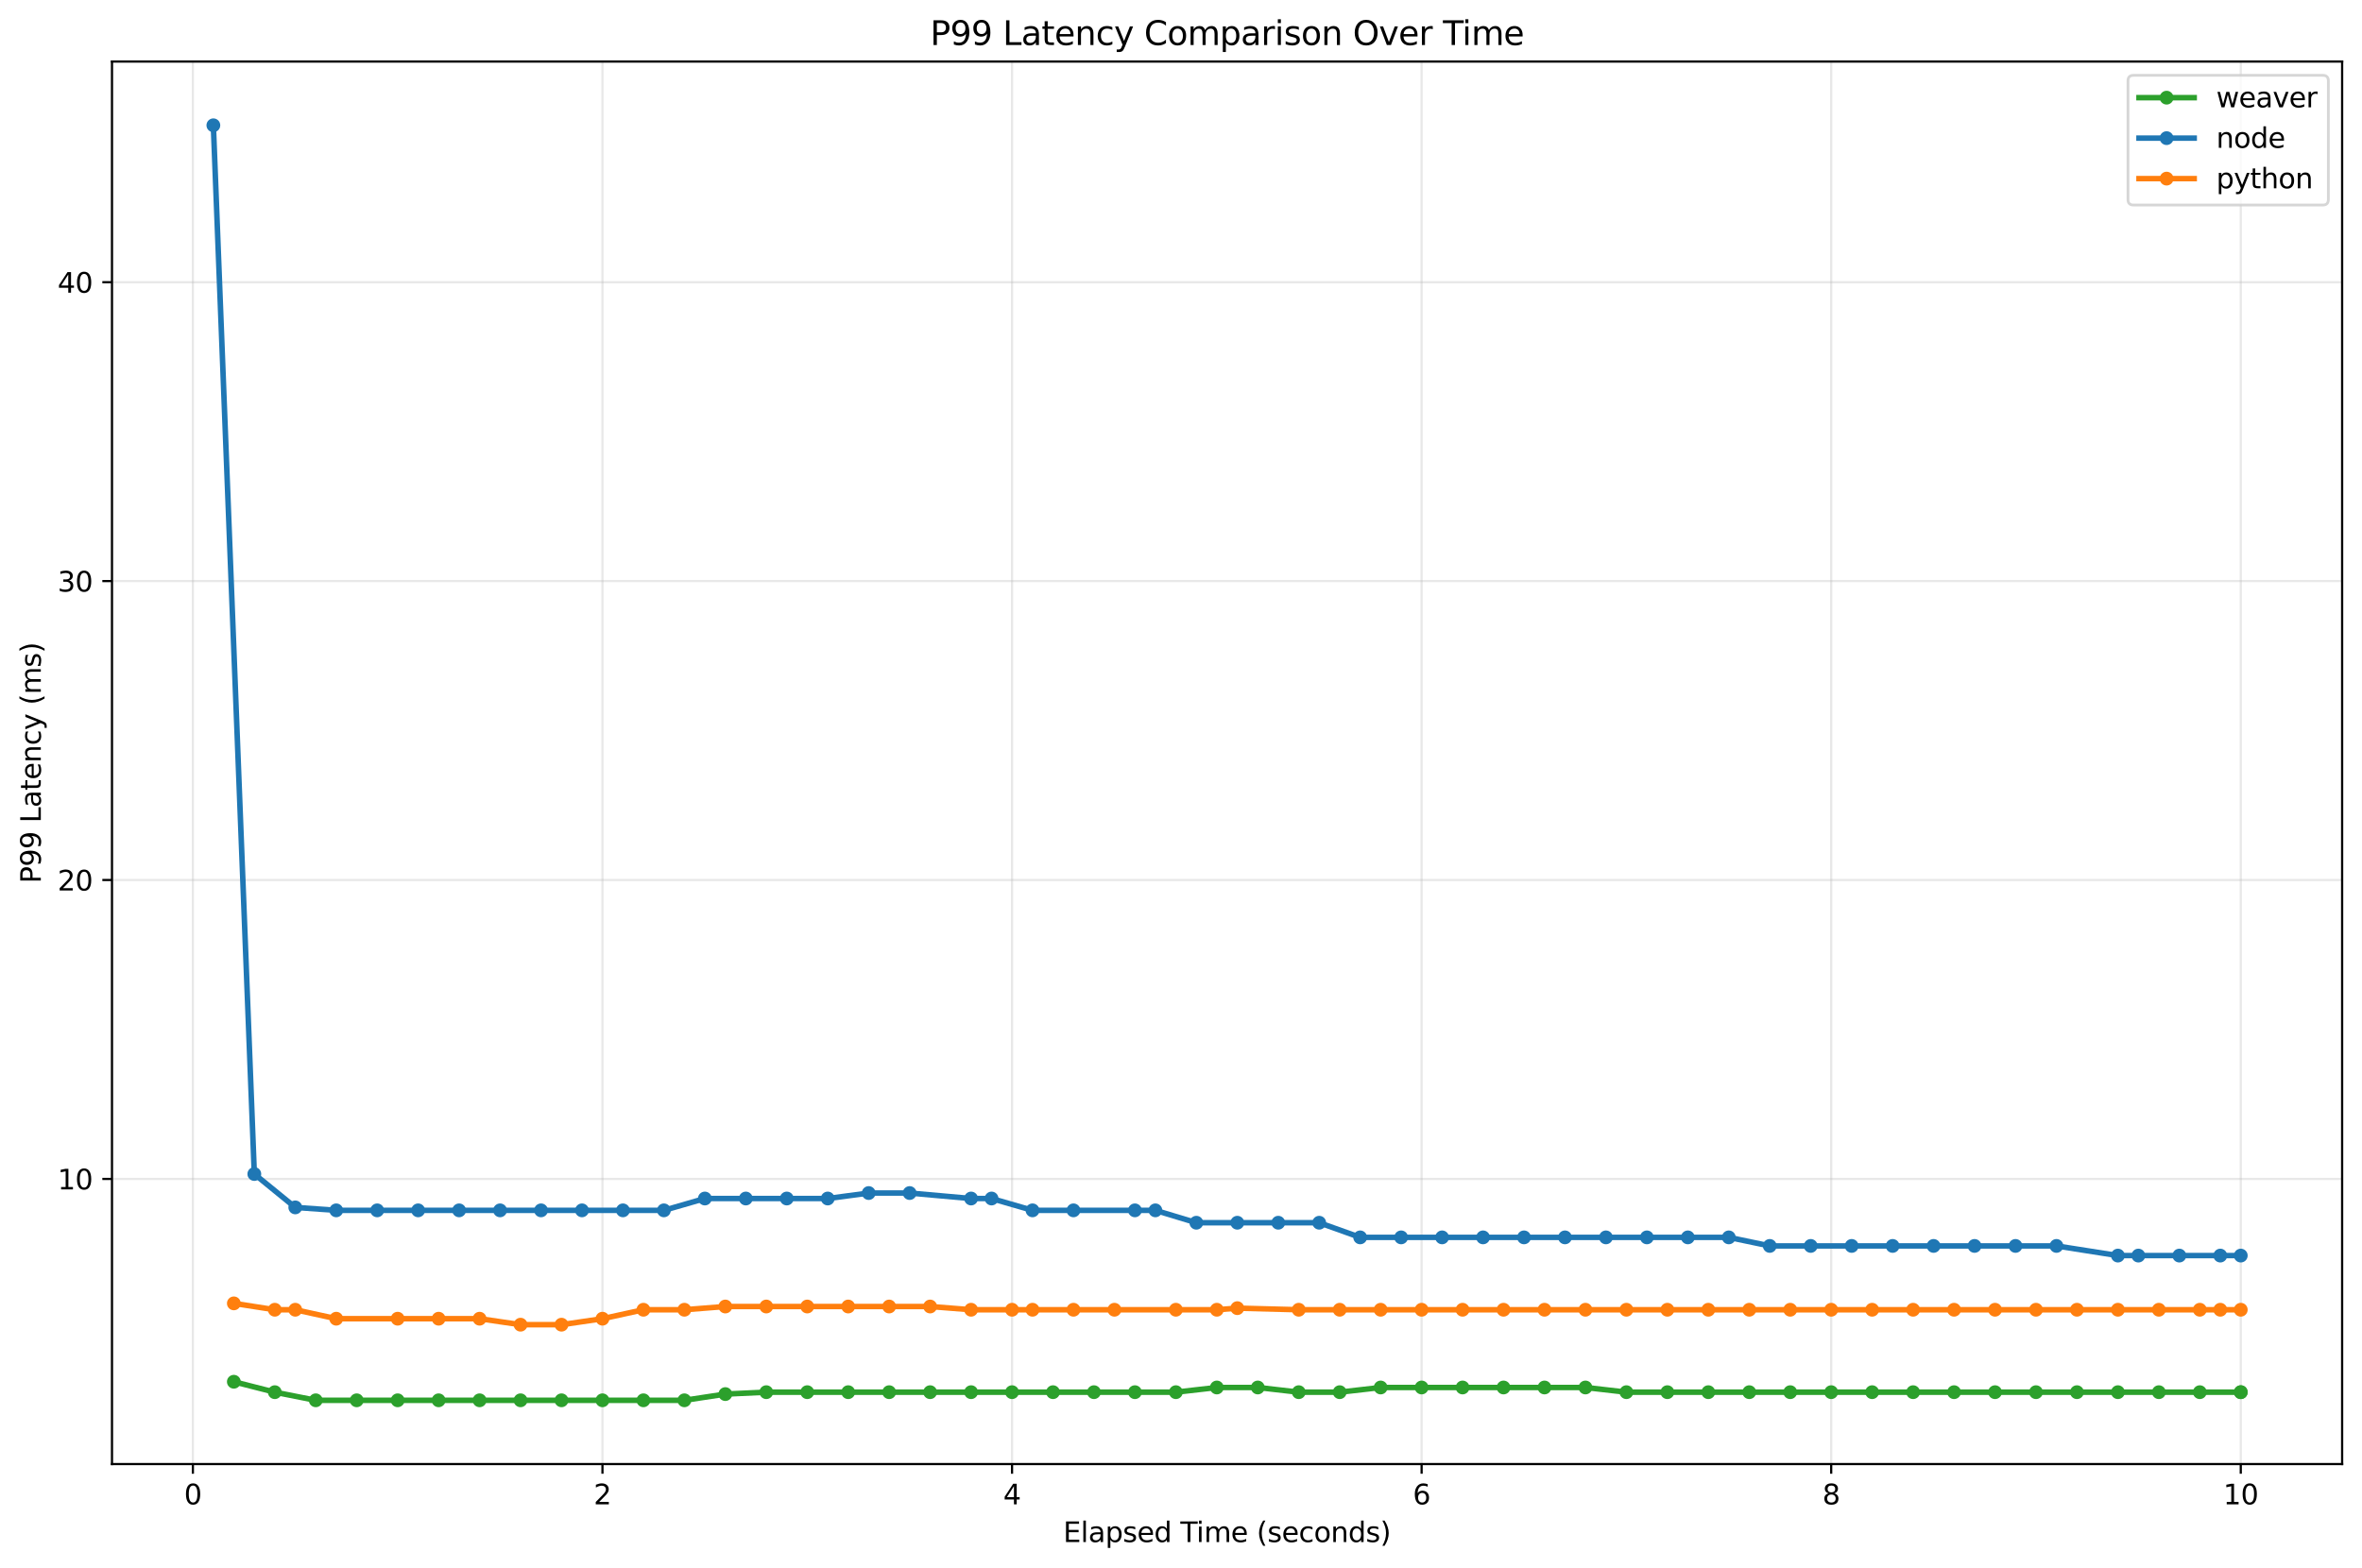 <?xml version="1.0" encoding="utf-8" standalone="no"?>
<!DOCTYPE svg PUBLIC "-//W3C//DTD SVG 1.1//EN"
  "http://www.w3.org/Graphics/SVG/1.1/DTD/svg11.dtd">
<svg xmlns:xlink="http://www.w3.org/1999/xlink" width="856.343pt" height="568.474pt" viewBox="0 0 856.343 568.474" xmlns="http://www.w3.org/2000/svg" version="1.1">
 <defs>
  <style type="text/css">*{stroke-linejoin: round; stroke-linecap: butt}</style>
 </defs>
 <g id="figure_1">
  <g id="patch_1">
   <path d="M 0 568.474 
L 856.343 568.474 
L 856.343 0 
L 0 0 
z
" style="fill: #ffffff"/>
  </g>
  <g id="axes_1">
   <g id="patch_2">
    <path d="M 40.603 530.918 
L 849.143 530.918 
L 849.143 22.318 
L 40.603 22.318 
z
" style="fill: #ffffff"/>
   </g>
   <g id="matplotlib.axis_1">
    <g id="xtick_1">
     <g id="line2d_1">
      <path d="M 69.93 530.918 
L 69.93 22.318 
" clip-path="url(#p7a8656077e)" style="fill: none; stroke: #b0b0b0; stroke-opacity: 0.3; stroke-width: 0.8; stroke-linecap: square"/>
     </g>
     <g id="line2d_2">
      <defs>
       <path id="m46060ae88c" d="M 0 0 
L 0 3.5 
" style="stroke: #000000; stroke-width: 0.8"/>
      </defs>
      <g>
       <use xlink:href="#m46060ae88c" x="69.93" y="530.918" style="stroke: #000000; stroke-width: 0.8"/>
      </g>
     </g>
     <g id="text_1">
      <!-- 0 -->
      <g transform="translate(66.749 545.517) scale(0.1 -0.1)">
       <defs>
        <path id="DejaVuSans-30" d="M 2034 4250 
Q 1547 4250 1301 3770 
Q 1056 3291 1056 2328 
Q 1056 1369 1301 889 
Q 1547 409 2034 409 
Q 2525 409 2770 889 
Q 3016 1369 3016 2328 
Q 3016 3291 2770 3770 
Q 2525 4250 2034 4250 
z
M 2034 4750 
Q 2819 4750 3233 4129 
Q 3647 3509 3647 2328 
Q 3647 1150 3233 529 
Q 2819 -91 2034 -91 
Q 1250 -91 836 529 
Q 422 1150 422 2328 
Q 422 3509 836 4129 
Q 1250 4750 2034 4750 
z
" transform="scale(0.016)"/>
       </defs>
       <use xlink:href="#DejaVuSans-30"/>
      </g>
     </g>
    </g>
    <g id="xtick_2">
     <g id="line2d_3">
      <path d="M 218.423 530.918 
L 218.423 22.318 
" clip-path="url(#p7a8656077e)" style="fill: none; stroke: #b0b0b0; stroke-opacity: 0.3; stroke-width: 0.8; stroke-linecap: square"/>
     </g>
     <g id="line2d_4">
      <g>
       <use xlink:href="#m46060ae88c" x="218.423" y="530.918" style="stroke: #000000; stroke-width: 0.8"/>
      </g>
     </g>
     <g id="text_2">
      <!-- 2 -->
      <g transform="translate(215.241 545.517) scale(0.1 -0.1)">
       <defs>
        <path id="DejaVuSans-32" d="M 1228 531 
L 3431 531 
L 3431 0 
L 469 0 
L 469 531 
Q 828 903 1448 1529 
Q 2069 2156 2228 2338 
Q 2531 2678 2651 2914 
Q 2772 3150 2772 3378 
Q 2772 3750 2511 3984 
Q 2250 4219 1831 4219 
Q 1534 4219 1204 4116 
Q 875 4013 500 3803 
L 500 4441 
Q 881 4594 1212 4672 
Q 1544 4750 1819 4750 
Q 2544 4750 2975 4387 
Q 3406 4025 3406 3419 
Q 3406 3131 3298 2873 
Q 3191 2616 2906 2266 
Q 2828 2175 2409 1742 
Q 1991 1309 1228 531 
z
" transform="scale(0.016)"/>
       </defs>
       <use xlink:href="#DejaVuSans-32"/>
      </g>
     </g>
    </g>
    <g id="xtick_3">
     <g id="line2d_5">
      <path d="M 366.915 530.918 
L 366.915 22.318 
" clip-path="url(#p7a8656077e)" style="fill: none; stroke: #b0b0b0; stroke-opacity: 0.3; stroke-width: 0.8; stroke-linecap: square"/>
     </g>
     <g id="line2d_6">
      <g>
       <use xlink:href="#m46060ae88c" x="366.915" y="530.918" style="stroke: #000000; stroke-width: 0.8"/>
      </g>
     </g>
     <g id="text_3">
      <!-- 4 -->
      <g transform="translate(363.733 545.517) scale(0.1 -0.1)">
       <defs>
        <path id="DejaVuSans-34" d="M 2419 4116 
L 825 1625 
L 2419 1625 
L 2419 4116 
z
M 2253 4666 
L 3047 4666 
L 3047 1625 
L 3713 1625 
L 3713 1100 
L 3047 1100 
L 3047 0 
L 2419 0 
L 2419 1100 
L 313 1100 
L 313 1709 
L 2253 4666 
z
" transform="scale(0.016)"/>
       </defs>
       <use xlink:href="#DejaVuSans-34"/>
      </g>
     </g>
    </g>
    <g id="xtick_4">
     <g id="line2d_7">
      <path d="M 515.407 530.918 
L 515.407 22.318 
" clip-path="url(#p7a8656077e)" style="fill: none; stroke: #b0b0b0; stroke-opacity: 0.3; stroke-width: 0.8; stroke-linecap: square"/>
     </g>
     <g id="line2d_8">
      <g>
       <use xlink:href="#m46060ae88c" x="515.407" y="530.918" style="stroke: #000000; stroke-width: 0.8"/>
      </g>
     </g>
     <g id="text_4">
      <!-- 6 -->
      <g transform="translate(512.226 545.517) scale(0.1 -0.1)">
       <defs>
        <path id="DejaVuSans-36" d="M 2113 2584 
Q 1688 2584 1439 2293 
Q 1191 2003 1191 1497 
Q 1191 994 1439 701 
Q 1688 409 2113 409 
Q 2538 409 2786 701 
Q 3034 994 3034 1497 
Q 3034 2003 2786 2293 
Q 2538 2584 2113 2584 
z
M 3366 4563 
L 3366 3988 
Q 3128 4100 2886 4159 
Q 2644 4219 2406 4219 
Q 1781 4219 1451 3797 
Q 1122 3375 1075 2522 
Q 1259 2794 1537 2939 
Q 1816 3084 2150 3084 
Q 2853 3084 3261 2657 
Q 3669 2231 3669 1497 
Q 3669 778 3244 343 
Q 2819 -91 2113 -91 
Q 1303 -91 875 529 
Q 447 1150 447 2328 
Q 447 3434 972 4092 
Q 1497 4750 2381 4750 
Q 2619 4750 2861 4703 
Q 3103 4656 3366 4563 
z
" transform="scale(0.016)"/>
       </defs>
       <use xlink:href="#DejaVuSans-36"/>
      </g>
     </g>
    </g>
    <g id="xtick_5">
     <g id="line2d_9">
      <path d="M 663.899 530.918 
L 663.899 22.318 
" clip-path="url(#p7a8656077e)" style="fill: none; stroke: #b0b0b0; stroke-opacity: 0.3; stroke-width: 0.8; stroke-linecap: square"/>
     </g>
     <g id="line2d_10">
      <g>
       <use xlink:href="#m46060ae88c" x="663.899" y="530.918" style="stroke: #000000; stroke-width: 0.8"/>
      </g>
     </g>
     <g id="text_5">
      <!-- 8 -->
      <g transform="translate(660.718 545.517) scale(0.1 -0.1)">
       <defs>
        <path id="DejaVuSans-38" d="M 2034 2216 
Q 1584 2216 1326 1975 
Q 1069 1734 1069 1313 
Q 1069 891 1326 650 
Q 1584 409 2034 409 
Q 2484 409 2743 651 
Q 3003 894 3003 1313 
Q 3003 1734 2745 1975 
Q 2488 2216 2034 2216 
z
M 1403 2484 
Q 997 2584 770 2862 
Q 544 3141 544 3541 
Q 544 4100 942 4425 
Q 1341 4750 2034 4750 
Q 2731 4750 3128 4425 
Q 3525 4100 3525 3541 
Q 3525 3141 3298 2862 
Q 3072 2584 2669 2484 
Q 3125 2378 3379 2068 
Q 3634 1759 3634 1313 
Q 3634 634 3220 271 
Q 2806 -91 2034 -91 
Q 1263 -91 848 271 
Q 434 634 434 1313 
Q 434 1759 690 2068 
Q 947 2378 1403 2484 
z
M 1172 3481 
Q 1172 3119 1398 2916 
Q 1625 2713 2034 2713 
Q 2441 2713 2670 2916 
Q 2900 3119 2900 3481 
Q 2900 3844 2670 4047 
Q 2441 4250 2034 4250 
Q 1625 4250 1398 4047 
Q 1172 3844 1172 3481 
z
" transform="scale(0.016)"/>
       </defs>
       <use xlink:href="#DejaVuSans-38"/>
      </g>
     </g>
    </g>
    <g id="xtick_6">
     <g id="line2d_11">
      <path d="M 812.391 530.918 
L 812.391 22.318 
" clip-path="url(#p7a8656077e)" style="fill: none; stroke: #b0b0b0; stroke-opacity: 0.3; stroke-width: 0.8; stroke-linecap: square"/>
     </g>
     <g id="line2d_12">
      <g>
       <use xlink:href="#m46060ae88c" x="812.391" y="530.918" style="stroke: #000000; stroke-width: 0.8"/>
      </g>
     </g>
     <g id="text_6">
      <!-- 10 -->
      <g transform="translate(806.029 545.517) scale(0.1 -0.1)">
       <defs>
        <path id="DejaVuSans-31" d="M 794 531 
L 1825 531 
L 1825 4091 
L 703 3866 
L 703 4441 
L 1819 4666 
L 2450 4666 
L 2450 531 
L 3481 531 
L 3481 0 
L 794 0 
L 794 531 
z
" transform="scale(0.016)"/>
       </defs>
       <use xlink:href="#DejaVuSans-31"/>
       <use xlink:href="#DejaVuSans-30" x="63.623"/>
      </g>
     </g>
    </g>
    <g id="text_7">
     <!-- Elapsed Time (seconds) -->
     <g transform="translate(385.48 559.195) scale(0.1 -0.1)">
      <defs>
       <path id="DejaVuSans-45" d="M 628 4666 
L 3578 4666 
L 3578 4134 
L 1259 4134 
L 1259 2753 
L 3481 2753 
L 3481 2222 
L 1259 2222 
L 1259 531 
L 3634 531 
L 3634 0 
L 628 0 
L 628 4666 
z
" transform="scale(0.016)"/>
       <path id="DejaVuSans-6c" d="M 603 4863 
L 1178 4863 
L 1178 0 
L 603 0 
L 603 4863 
z
" transform="scale(0.016)"/>
       <path id="DejaVuSans-61" d="M 2194 1759 
Q 1497 1759 1228 1600 
Q 959 1441 959 1056 
Q 959 750 1161 570 
Q 1363 391 1709 391 
Q 2188 391 2477 730 
Q 2766 1069 2766 1631 
L 2766 1759 
L 2194 1759 
z
M 3341 1997 
L 3341 0 
L 2766 0 
L 2766 531 
Q 2569 213 2275 61 
Q 1981 -91 1556 -91 
Q 1019 -91 701 211 
Q 384 513 384 1019 
Q 384 1609 779 1909 
Q 1175 2209 1959 2209 
L 2766 2209 
L 2766 2266 
Q 2766 2663 2505 2880 
Q 2244 3097 1772 3097 
Q 1472 3097 1187 3025 
Q 903 2953 641 2809 
L 641 3341 
Q 956 3463 1253 3523 
Q 1550 3584 1831 3584 
Q 2591 3584 2966 3190 
Q 3341 2797 3341 1997 
z
" transform="scale(0.016)"/>
       <path id="DejaVuSans-70" d="M 1159 525 
L 1159 -1331 
L 581 -1331 
L 581 3500 
L 1159 3500 
L 1159 2969 
Q 1341 3281 1617 3432 
Q 1894 3584 2278 3584 
Q 2916 3584 3314 3078 
Q 3713 2572 3713 1747 
Q 3713 922 3314 415 
Q 2916 -91 2278 -91 
Q 1894 -91 1617 61 
Q 1341 213 1159 525 
z
M 3116 1747 
Q 3116 2381 2855 2742 
Q 2594 3103 2138 3103 
Q 1681 3103 1420 2742 
Q 1159 2381 1159 1747 
Q 1159 1113 1420 752 
Q 1681 391 2138 391 
Q 2594 391 2855 752 
Q 3116 1113 3116 1747 
z
" transform="scale(0.016)"/>
       <path id="DejaVuSans-73" d="M 2834 3397 
L 2834 2853 
Q 2591 2978 2328 3040 
Q 2066 3103 1784 3103 
Q 1356 3103 1142 2972 
Q 928 2841 928 2578 
Q 928 2378 1081 2264 
Q 1234 2150 1697 2047 
L 1894 2003 
Q 2506 1872 2764 1633 
Q 3022 1394 3022 966 
Q 3022 478 2636 193 
Q 2250 -91 1575 -91 
Q 1294 -91 989 -36 
Q 684 19 347 128 
L 347 722 
Q 666 556 975 473 
Q 1284 391 1588 391 
Q 1994 391 2212 530 
Q 2431 669 2431 922 
Q 2431 1156 2273 1281 
Q 2116 1406 1581 1522 
L 1381 1569 
Q 847 1681 609 1914 
Q 372 2147 372 2553 
Q 372 3047 722 3315 
Q 1072 3584 1716 3584 
Q 2034 3584 2315 3537 
Q 2597 3491 2834 3397 
z
" transform="scale(0.016)"/>
       <path id="DejaVuSans-65" d="M 3597 1894 
L 3597 1613 
L 953 1613 
Q 991 1019 1311 708 
Q 1631 397 2203 397 
Q 2534 397 2845 478 
Q 3156 559 3463 722 
L 3463 178 
Q 3153 47 2828 -22 
Q 2503 -91 2169 -91 
Q 1331 -91 842 396 
Q 353 884 353 1716 
Q 353 2575 817 3079 
Q 1281 3584 2069 3584 
Q 2775 3584 3186 3129 
Q 3597 2675 3597 1894 
z
M 3022 2063 
Q 3016 2534 2758 2815 
Q 2500 3097 2075 3097 
Q 1594 3097 1305 2825 
Q 1016 2553 972 2059 
L 3022 2063 
z
" transform="scale(0.016)"/>
       <path id="DejaVuSans-64" d="M 2906 2969 
L 2906 4863 
L 3481 4863 
L 3481 0 
L 2906 0 
L 2906 525 
Q 2725 213 2448 61 
Q 2172 -91 1784 -91 
Q 1150 -91 751 415 
Q 353 922 353 1747 
Q 353 2572 751 3078 
Q 1150 3584 1784 3584 
Q 2172 3584 2448 3432 
Q 2725 3281 2906 2969 
z
M 947 1747 
Q 947 1113 1208 752 
Q 1469 391 1925 391 
Q 2381 391 2643 752 
Q 2906 1113 2906 1747 
Q 2906 2381 2643 2742 
Q 2381 3103 1925 3103 
Q 1469 3103 1208 2742 
Q 947 2381 947 1747 
z
" transform="scale(0.016)"/>
       <path id="DejaVuSans-20" transform="scale(0.016)"/>
       <path id="DejaVuSans-54" d="M -19 4666 
L 3928 4666 
L 3928 4134 
L 2272 4134 
L 2272 0 
L 1638 0 
L 1638 4134 
L -19 4134 
L -19 4666 
z
" transform="scale(0.016)"/>
       <path id="DejaVuSans-69" d="M 603 3500 
L 1178 3500 
L 1178 0 
L 603 0 
L 603 3500 
z
M 603 4863 
L 1178 4863 
L 1178 4134 
L 603 4134 
L 603 4863 
z
" transform="scale(0.016)"/>
       <path id="DejaVuSans-6d" d="M 3328 2828 
Q 3544 3216 3844 3400 
Q 4144 3584 4550 3584 
Q 5097 3584 5394 3201 
Q 5691 2819 5691 2113 
L 5691 0 
L 5113 0 
L 5113 2094 
Q 5113 2597 4934 2840 
Q 4756 3084 4391 3084 
Q 3944 3084 3684 2787 
Q 3425 2491 3425 1978 
L 3425 0 
L 2847 0 
L 2847 2094 
Q 2847 2600 2669 2842 
Q 2491 3084 2119 3084 
Q 1678 3084 1418 2786 
Q 1159 2488 1159 1978 
L 1159 0 
L 581 0 
L 581 3500 
L 1159 3500 
L 1159 2956 
Q 1356 3278 1631 3431 
Q 1906 3584 2284 3584 
Q 2666 3584 2933 3390 
Q 3200 3197 3328 2828 
z
" transform="scale(0.016)"/>
       <path id="DejaVuSans-28" d="M 1984 4856 
Q 1566 4138 1362 3434 
Q 1159 2731 1159 2009 
Q 1159 1288 1364 580 
Q 1569 -128 1984 -844 
L 1484 -844 
Q 1016 -109 783 600 
Q 550 1309 550 2009 
Q 550 2706 781 3412 
Q 1013 4119 1484 4856 
L 1984 4856 
z
" transform="scale(0.016)"/>
       <path id="DejaVuSans-63" d="M 3122 3366 
L 3122 2828 
Q 2878 2963 2633 3030 
Q 2388 3097 2138 3097 
Q 1578 3097 1268 2742 
Q 959 2388 959 1747 
Q 959 1106 1268 751 
Q 1578 397 2138 397 
Q 2388 397 2633 464 
Q 2878 531 3122 666 
L 3122 134 
Q 2881 22 2623 -34 
Q 2366 -91 2075 -91 
Q 1284 -91 818 406 
Q 353 903 353 1747 
Q 353 2603 823 3093 
Q 1294 3584 2113 3584 
Q 2378 3584 2631 3529 
Q 2884 3475 3122 3366 
z
" transform="scale(0.016)"/>
       <path id="DejaVuSans-6f" d="M 1959 3097 
Q 1497 3097 1228 2736 
Q 959 2375 959 1747 
Q 959 1119 1226 758 
Q 1494 397 1959 397 
Q 2419 397 2687 759 
Q 2956 1122 2956 1747 
Q 2956 2369 2687 2733 
Q 2419 3097 1959 3097 
z
M 1959 3584 
Q 2709 3584 3137 3096 
Q 3566 2609 3566 1747 
Q 3566 888 3137 398 
Q 2709 -91 1959 -91 
Q 1206 -91 779 398 
Q 353 888 353 1747 
Q 353 2609 779 3096 
Q 1206 3584 1959 3584 
z
" transform="scale(0.016)"/>
       <path id="DejaVuSans-6e" d="M 3513 2113 
L 3513 0 
L 2938 0 
L 2938 2094 
Q 2938 2591 2744 2837 
Q 2550 3084 2163 3084 
Q 1697 3084 1428 2787 
Q 1159 2491 1159 1978 
L 1159 0 
L 581 0 
L 581 3500 
L 1159 3500 
L 1159 2956 
Q 1366 3272 1645 3428 
Q 1925 3584 2291 3584 
Q 2894 3584 3203 3211 
Q 3513 2838 3513 2113 
z
" transform="scale(0.016)"/>
       <path id="DejaVuSans-29" d="M 513 4856 
L 1013 4856 
Q 1481 4119 1714 3412 
Q 1947 2706 1947 2009 
Q 1947 1309 1714 600 
Q 1481 -109 1013 -844 
L 513 -844 
Q 928 -128 1133 580 
Q 1338 1288 1338 2009 
Q 1338 2731 1133 3434 
Q 928 4138 513 4856 
z
" transform="scale(0.016)"/>
      </defs>
      <use xlink:href="#DejaVuSans-45"/>
      <use xlink:href="#DejaVuSans-6c" x="63.184"/>
      <use xlink:href="#DejaVuSans-61" x="90.967"/>
      <use xlink:href="#DejaVuSans-70" x="152.246"/>
      <use xlink:href="#DejaVuSans-73" x="215.723"/>
      <use xlink:href="#DejaVuSans-65" x="267.822"/>
      <use xlink:href="#DejaVuSans-64" x="329.346"/>
      <use xlink:href="#DejaVuSans-20" x="392.822"/>
      <use xlink:href="#DejaVuSans-54" x="424.609"/>
      <use xlink:href="#DejaVuSans-69" x="482.568"/>
      <use xlink:href="#DejaVuSans-6d" x="510.352"/>
      <use xlink:href="#DejaVuSans-65" x="607.764"/>
      <use xlink:href="#DejaVuSans-20" x="669.287"/>
      <use xlink:href="#DejaVuSans-28" x="701.074"/>
      <use xlink:href="#DejaVuSans-73" x="740.088"/>
      <use xlink:href="#DejaVuSans-65" x="792.188"/>
      <use xlink:href="#DejaVuSans-63" x="853.711"/>
      <use xlink:href="#DejaVuSans-6f" x="908.691"/>
      <use xlink:href="#DejaVuSans-6e" x="969.873"/>
      <use xlink:href="#DejaVuSans-64" x="1033.252"/>
      <use xlink:href="#DejaVuSans-73" x="1096.729"/>
      <use xlink:href="#DejaVuSans-29" x="1148.828"/>
     </g>
    </g>
   </g>
   <g id="matplotlib.axis_2">
    <g id="ytick_1">
     <g id="line2d_13">
      <path d="M 40.603 427.513 
L 849.143 427.513 
" clip-path="url(#p7a8656077e)" style="fill: none; stroke: #b0b0b0; stroke-opacity: 0.3; stroke-width: 0.8; stroke-linecap: square"/>
     </g>
     <g id="line2d_14">
      <defs>
       <path id="m48d9a9353f" d="M 0 0 
L -3.5 0 
" style="stroke: #000000; stroke-width: 0.8"/>
      </defs>
      <g>
       <use xlink:href="#m48d9a9353f" x="40.603" y="427.513" style="stroke: #000000; stroke-width: 0.8"/>
      </g>
     </g>
     <g id="text_8">
      <!-- 10 -->
      <g transform="translate(20.878 431.312) scale(0.1 -0.1)">
       <use xlink:href="#DejaVuSans-31"/>
       <use xlink:href="#DejaVuSans-30" x="63.623"/>
      </g>
     </g>
    </g>
    <g id="ytick_2">
     <g id="line2d_15">
      <path d="M 40.603 319.119 
L 849.143 319.119 
" clip-path="url(#p7a8656077e)" style="fill: none; stroke: #b0b0b0; stroke-opacity: 0.3; stroke-width: 0.8; stroke-linecap: square"/>
     </g>
     <g id="line2d_16">
      <g>
       <use xlink:href="#m48d9a9353f" x="40.603" y="319.119" style="stroke: #000000; stroke-width: 0.8"/>
      </g>
     </g>
     <g id="text_9">
      <!-- 20 -->
      <g transform="translate(20.878 322.918) scale(0.1 -0.1)">
       <use xlink:href="#DejaVuSans-32"/>
       <use xlink:href="#DejaVuSans-30" x="63.623"/>
      </g>
     </g>
    </g>
    <g id="ytick_3">
     <g id="line2d_17">
      <path d="M 40.603 210.726 
L 849.143 210.726 
" clip-path="url(#p7a8656077e)" style="fill: none; stroke: #b0b0b0; stroke-opacity: 0.3; stroke-width: 0.8; stroke-linecap: square"/>
     </g>
     <g id="line2d_18">
      <g>
       <use xlink:href="#m48d9a9353f" x="40.603" y="210.726" style="stroke: #000000; stroke-width: 0.8"/>
      </g>
     </g>
     <g id="text_10">
      <!-- 30 -->
      <g transform="translate(20.878 214.525) scale(0.1 -0.1)">
       <defs>
        <path id="DejaVuSans-33" d="M 2597 2516 
Q 3050 2419 3304 2112 
Q 3559 1806 3559 1356 
Q 3559 666 3084 287 
Q 2609 -91 1734 -91 
Q 1441 -91 1130 -33 
Q 819 25 488 141 
L 488 750 
Q 750 597 1062 519 
Q 1375 441 1716 441 
Q 2309 441 2620 675 
Q 2931 909 2931 1356 
Q 2931 1769 2642 2001 
Q 2353 2234 1838 2234 
L 1294 2234 
L 1294 2753 
L 1863 2753 
Q 2328 2753 2575 2939 
Q 2822 3125 2822 3475 
Q 2822 3834 2567 4026 
Q 2313 4219 1838 4219 
Q 1578 4219 1281 4162 
Q 984 4106 628 3988 
L 628 4550 
Q 988 4650 1302 4700 
Q 1616 4750 1894 4750 
Q 2613 4750 3031 4423 
Q 3450 4097 3450 3541 
Q 3450 3153 3228 2886 
Q 3006 2619 2597 2516 
z
" transform="scale(0.016)"/>
       </defs>
       <use xlink:href="#DejaVuSans-33"/>
       <use xlink:href="#DejaVuSans-30" x="63.623"/>
      </g>
     </g>
    </g>
    <g id="ytick_4">
     <g id="line2d_19">
      <path d="M 40.603 102.332 
L 849.143 102.332 
" clip-path="url(#p7a8656077e)" style="fill: none; stroke: #b0b0b0; stroke-opacity: 0.3; stroke-width: 0.8; stroke-linecap: square"/>
     </g>
     <g id="line2d_20">
      <g>
       <use xlink:href="#m48d9a9353f" x="40.603" y="102.332" style="stroke: #000000; stroke-width: 0.8"/>
      </g>
     </g>
     <g id="text_11">
      <!-- 40 -->
      <g transform="translate(20.878 106.131) scale(0.1 -0.1)">
       <use xlink:href="#DejaVuSans-34"/>
       <use xlink:href="#DejaVuSans-30" x="63.623"/>
      </g>
     </g>
    </g>
    <g id="text_12">
     <!-- P99 Latency (ms) -->
     <g transform="translate(14.798 320.314) rotate(-90) scale(0.1 -0.1)">
      <defs>
       <path id="DejaVuSans-50" d="M 1259 4147 
L 1259 2394 
L 2053 2394 
Q 2494 2394 2734 2622 
Q 2975 2850 2975 3272 
Q 2975 3691 2734 3919 
Q 2494 4147 2053 4147 
L 1259 4147 
z
M 628 4666 
L 2053 4666 
Q 2838 4666 3239 4311 
Q 3641 3956 3641 3272 
Q 3641 2581 3239 2228 
Q 2838 1875 2053 1875 
L 1259 1875 
L 1259 0 
L 628 0 
L 628 4666 
z
" transform="scale(0.016)"/>
       <path id="DejaVuSans-39" d="M 703 97 
L 703 672 
Q 941 559 1184 500 
Q 1428 441 1663 441 
Q 2288 441 2617 861 
Q 2947 1281 2994 2138 
Q 2813 1869 2534 1725 
Q 2256 1581 1919 1581 
Q 1219 1581 811 2004 
Q 403 2428 403 3163 
Q 403 3881 828 4315 
Q 1253 4750 1959 4750 
Q 2769 4750 3195 4129 
Q 3622 3509 3622 2328 
Q 3622 1225 3098 567 
Q 2575 -91 1691 -91 
Q 1453 -91 1209 -44 
Q 966 3 703 97 
z
M 1959 2075 
Q 2384 2075 2632 2365 
Q 2881 2656 2881 3163 
Q 2881 3666 2632 3958 
Q 2384 4250 1959 4250 
Q 1534 4250 1286 3958 
Q 1038 3666 1038 3163 
Q 1038 2656 1286 2365 
Q 1534 2075 1959 2075 
z
" transform="scale(0.016)"/>
       <path id="DejaVuSans-4c" d="M 628 4666 
L 1259 4666 
L 1259 531 
L 3531 531 
L 3531 0 
L 628 0 
L 628 4666 
z
" transform="scale(0.016)"/>
       <path id="DejaVuSans-74" d="M 1172 4494 
L 1172 3500 
L 2356 3500 
L 2356 3053 
L 1172 3053 
L 1172 1153 
Q 1172 725 1289 603 
Q 1406 481 1766 481 
L 2356 481 
L 2356 0 
L 1766 0 
Q 1100 0 847 248 
Q 594 497 594 1153 
L 594 3053 
L 172 3053 
L 172 3500 
L 594 3500 
L 594 4494 
L 1172 4494 
z
" transform="scale(0.016)"/>
       <path id="DejaVuSans-79" d="M 2059 -325 
Q 1816 -950 1584 -1140 
Q 1353 -1331 966 -1331 
L 506 -1331 
L 506 -850 
L 844 -850 
Q 1081 -850 1212 -737 
Q 1344 -625 1503 -206 
L 1606 56 
L 191 3500 
L 800 3500 
L 1894 763 
L 2988 3500 
L 3597 3500 
L 2059 -325 
z
" transform="scale(0.016)"/>
      </defs>
      <use xlink:href="#DejaVuSans-50"/>
      <use xlink:href="#DejaVuSans-39" x="60.303"/>
      <use xlink:href="#DejaVuSans-39" x="123.926"/>
      <use xlink:href="#DejaVuSans-20" x="187.549"/>
      <use xlink:href="#DejaVuSans-4c" x="219.336"/>
      <use xlink:href="#DejaVuSans-61" x="275.049"/>
      <use xlink:href="#DejaVuSans-74" x="336.328"/>
      <use xlink:href="#DejaVuSans-65" x="375.537"/>
      <use xlink:href="#DejaVuSans-6e" x="437.061"/>
      <use xlink:href="#DejaVuSans-63" x="500.439"/>
      <use xlink:href="#DejaVuSans-79" x="555.42"/>
      <use xlink:href="#DejaVuSans-20" x="614.6"/>
      <use xlink:href="#DejaVuSans-28" x="646.387"/>
      <use xlink:href="#DejaVuSans-6d" x="685.4"/>
      <use xlink:href="#DejaVuSans-73" x="782.812"/>
      <use xlink:href="#DejaVuSans-29" x="834.912"/>
     </g>
    </g>
   </g>
   <g id="line2d_21">
    <path d="M 84.78 501.069 
L 99.629 504.852 
L 114.478 507.8 
L 129.327 507.8 
L 144.176 507.8 
L 159.026 507.8 
L 173.875 507.8 
L 188.724 507.8 
L 203.573 507.8 
L 218.423 507.8 
L 233.272 507.8 
L 248.121 507.8 
L 262.97 505.545 
L 277.819 504.852 
L 292.669 504.852 
L 307.518 504.852 
L 322.367 504.852 
L 337.216 504.852 
L 352.066 504.852 
L 366.915 504.852 
L 381.764 504.852 
L 396.613 504.852 
L 411.462 504.852 
L 426.312 504.852 
L 441.161 503.15 
L 456.01 503.15 
L 470.859 504.852 
L 485.708 504.852 
L 500.558 503.15 
L 515.407 503.15 
L 530.256 503.15 
L 545.105 503.15 
L 559.955 503.15 
L 574.804 503.15 
L 589.653 504.852 
L 604.502 504.852 
L 619.351 504.852 
L 634.201 504.852 
L 649.05 504.852 
L 663.899 504.852 
L 678.748 504.852 
L 693.598 504.852 
L 708.447 504.852 
L 723.296 504.852 
L 738.145 504.852 
L 752.994 504.852 
L 767.844 504.852 
L 782.693 504.852 
L 797.542 504.852 
L 812.391 504.852 
L 812.391 504.852 
" clip-path="url(#p7a8656077e)" style="fill: none; stroke: #2ca02c; stroke-width: 2; stroke-linecap: square"/>
    <defs>
     <path id="mf6216f0bd3" d="M 0 2 
C 0.53 2 1.039 1.789 1.414 1.414 
C 1.789 1.039 2 0.53 2 0 
C 2 -0.53 1.789 -1.039 1.414 -1.414 
C 1.039 -1.789 0.53 -2 0 -2 
C -0.53 -2 -1.039 -1.789 -1.414 -1.414 
C -1.789 -1.039 -2 -0.53 -2 0 
C -2 0.53 -1.789 1.039 -1.414 1.414 
C -1.039 1.789 -0.53 2 0 2 
z
" style="stroke: #2ca02c"/>
    </defs>
    <g clip-path="url(#p7a8656077e)">
     <use xlink:href="#mf6216f0bd3" x="84.78" y="501.069" style="fill: #2ca02c; stroke: #2ca02c"/>
     <use xlink:href="#mf6216f0bd3" x="99.629" y="504.852" style="fill: #2ca02c; stroke: #2ca02c"/>
     <use xlink:href="#mf6216f0bd3" x="114.478" y="507.8" style="fill: #2ca02c; stroke: #2ca02c"/>
     <use xlink:href="#mf6216f0bd3" x="129.327" y="507.8" style="fill: #2ca02c; stroke: #2ca02c"/>
     <use xlink:href="#mf6216f0bd3" x="144.176" y="507.8" style="fill: #2ca02c; stroke: #2ca02c"/>
     <use xlink:href="#mf6216f0bd3" x="159.026" y="507.8" style="fill: #2ca02c; stroke: #2ca02c"/>
     <use xlink:href="#mf6216f0bd3" x="173.875" y="507.8" style="fill: #2ca02c; stroke: #2ca02c"/>
     <use xlink:href="#mf6216f0bd3" x="188.724" y="507.8" style="fill: #2ca02c; stroke: #2ca02c"/>
     <use xlink:href="#mf6216f0bd3" x="203.573" y="507.8" style="fill: #2ca02c; stroke: #2ca02c"/>
     <use xlink:href="#mf6216f0bd3" x="218.423" y="507.8" style="fill: #2ca02c; stroke: #2ca02c"/>
     <use xlink:href="#mf6216f0bd3" x="233.272" y="507.8" style="fill: #2ca02c; stroke: #2ca02c"/>
     <use xlink:href="#mf6216f0bd3" x="248.121" y="507.8" style="fill: #2ca02c; stroke: #2ca02c"/>
     <use xlink:href="#mf6216f0bd3" x="262.97" y="505.545" style="fill: #2ca02c; stroke: #2ca02c"/>
     <use xlink:href="#mf6216f0bd3" x="277.819" y="504.852" style="fill: #2ca02c; stroke: #2ca02c"/>
     <use xlink:href="#mf6216f0bd3" x="292.669" y="504.852" style="fill: #2ca02c; stroke: #2ca02c"/>
     <use xlink:href="#mf6216f0bd3" x="307.518" y="504.852" style="fill: #2ca02c; stroke: #2ca02c"/>
     <use xlink:href="#mf6216f0bd3" x="322.367" y="504.852" style="fill: #2ca02c; stroke: #2ca02c"/>
     <use xlink:href="#mf6216f0bd3" x="337.216" y="504.852" style="fill: #2ca02c; stroke: #2ca02c"/>
     <use xlink:href="#mf6216f0bd3" x="352.066" y="504.852" style="fill: #2ca02c; stroke: #2ca02c"/>
     <use xlink:href="#mf6216f0bd3" x="366.915" y="504.852" style="fill: #2ca02c; stroke: #2ca02c"/>
     <use xlink:href="#mf6216f0bd3" x="381.764" y="504.852" style="fill: #2ca02c; stroke: #2ca02c"/>
     <use xlink:href="#mf6216f0bd3" x="396.613" y="504.852" style="fill: #2ca02c; stroke: #2ca02c"/>
     <use xlink:href="#mf6216f0bd3" x="411.462" y="504.852" style="fill: #2ca02c; stroke: #2ca02c"/>
     <use xlink:href="#mf6216f0bd3" x="426.312" y="504.852" style="fill: #2ca02c; stroke: #2ca02c"/>
     <use xlink:href="#mf6216f0bd3" x="441.161" y="503.15" style="fill: #2ca02c; stroke: #2ca02c"/>
     <use xlink:href="#mf6216f0bd3" x="456.01" y="503.15" style="fill: #2ca02c; stroke: #2ca02c"/>
     <use xlink:href="#mf6216f0bd3" x="470.859" y="504.852" style="fill: #2ca02c; stroke: #2ca02c"/>
     <use xlink:href="#mf6216f0bd3" x="485.708" y="504.852" style="fill: #2ca02c; stroke: #2ca02c"/>
     <use xlink:href="#mf6216f0bd3" x="500.558" y="503.15" style="fill: #2ca02c; stroke: #2ca02c"/>
     <use xlink:href="#mf6216f0bd3" x="515.407" y="503.15" style="fill: #2ca02c; stroke: #2ca02c"/>
     <use xlink:href="#mf6216f0bd3" x="530.256" y="503.15" style="fill: #2ca02c; stroke: #2ca02c"/>
     <use xlink:href="#mf6216f0bd3" x="545.105" y="503.15" style="fill: #2ca02c; stroke: #2ca02c"/>
     <use xlink:href="#mf6216f0bd3" x="559.955" y="503.15" style="fill: #2ca02c; stroke: #2ca02c"/>
     <use xlink:href="#mf6216f0bd3" x="574.804" y="503.15" style="fill: #2ca02c; stroke: #2ca02c"/>
     <use xlink:href="#mf6216f0bd3" x="589.653" y="504.852" style="fill: #2ca02c; stroke: #2ca02c"/>
     <use xlink:href="#mf6216f0bd3" x="604.502" y="504.852" style="fill: #2ca02c; stroke: #2ca02c"/>
     <use xlink:href="#mf6216f0bd3" x="619.351" y="504.852" style="fill: #2ca02c; stroke: #2ca02c"/>
     <use xlink:href="#mf6216f0bd3" x="634.201" y="504.852" style="fill: #2ca02c; stroke: #2ca02c"/>
     <use xlink:href="#mf6216f0bd3" x="649.05" y="504.852" style="fill: #2ca02c; stroke: #2ca02c"/>
     <use xlink:href="#mf6216f0bd3" x="663.899" y="504.852" style="fill: #2ca02c; stroke: #2ca02c"/>
     <use xlink:href="#mf6216f0bd3" x="678.748" y="504.852" style="fill: #2ca02c; stroke: #2ca02c"/>
     <use xlink:href="#mf6216f0bd3" x="693.598" y="504.852" style="fill: #2ca02c; stroke: #2ca02c"/>
     <use xlink:href="#mf6216f0bd3" x="708.447" y="504.852" style="fill: #2ca02c; stroke: #2ca02c"/>
     <use xlink:href="#mf6216f0bd3" x="723.296" y="504.852" style="fill: #2ca02c; stroke: #2ca02c"/>
     <use xlink:href="#mf6216f0bd3" x="738.145" y="504.852" style="fill: #2ca02c; stroke: #2ca02c"/>
     <use xlink:href="#mf6216f0bd3" x="752.994" y="504.852" style="fill: #2ca02c; stroke: #2ca02c"/>
     <use xlink:href="#mf6216f0bd3" x="767.844" y="504.852" style="fill: #2ca02c; stroke: #2ca02c"/>
     <use xlink:href="#mf6216f0bd3" x="782.693" y="504.852" style="fill: #2ca02c; stroke: #2ca02c"/>
     <use xlink:href="#mf6216f0bd3" x="797.542" y="504.852" style="fill: #2ca02c; stroke: #2ca02c"/>
     <use xlink:href="#mf6216f0bd3" x="812.391" y="504.852" style="fill: #2ca02c; stroke: #2ca02c"/>
     <use xlink:href="#mf6216f0bd3" x="812.391" y="504.852" style="fill: #2ca02c; stroke: #2ca02c"/>
    </g>
   </g>
   <g id="line2d_22">
    <path d="M 77.355 45.436 
L 92.204 425.735 
L 107.053 437.843 
L 121.903 438.916 
L 136.752 438.916 
L 151.601 438.916 
L 166.45 438.916 
L 181.299 438.916 
L 196.149 438.916 
L 210.998 438.916 
L 225.847 438.916 
L 240.696 438.916 
L 255.546 434.623 
L 270.395 434.623 
L 285.244 434.623 
L 300.093 434.623 
L 314.942 432.64 
L 329.792 432.64 
L 352.066 434.623 
L 359.49 434.623 
L 374.339 438.916 
L 389.189 438.916 
L 411.462 438.916 
L 418.887 438.916 
L 433.736 443.403 
L 448.585 443.403 
L 463.435 443.403 
L 478.284 443.403 
L 493.133 448.715 
L 507.982 448.715 
L 522.832 448.715 
L 537.681 448.715 
L 552.53 448.715 
L 567.379 448.715 
L 582.228 448.715 
L 597.078 448.715 
L 611.927 448.715 
L 626.776 448.715 
L 641.625 451.815 
L 656.475 451.815 
L 671.324 451.815 
L 686.173 451.815 
L 701.022 451.815 
L 715.871 451.815 
L 730.721 451.815 
L 745.57 451.815 
L 767.844 455.316 
L 775.268 455.316 
L 790.117 455.316 
L 804.967 455.316 
L 812.391 455.316 
" clip-path="url(#p7a8656077e)" style="fill: none; stroke: #1f77b4; stroke-width: 2; stroke-linecap: square"/>
    <defs>
     <path id="m5313ae7ad7" d="M 0 2 
C 0.53 2 1.039 1.789 1.414 1.414 
C 1.789 1.039 2 0.53 2 0 
C 2 -0.53 1.789 -1.039 1.414 -1.414 
C 1.039 -1.789 0.53 -2 0 -2 
C -0.53 -2 -1.039 -1.789 -1.414 -1.414 
C -1.789 -1.039 -2 -0.53 -2 0 
C -2 0.53 -1.789 1.039 -1.414 1.414 
C -1.039 1.789 -0.53 2 0 2 
z
" style="stroke: #1f77b4"/>
    </defs>
    <g clip-path="url(#p7a8656077e)">
     <use xlink:href="#m5313ae7ad7" x="77.355" y="45.436" style="fill: #1f77b4; stroke: #1f77b4"/>
     <use xlink:href="#m5313ae7ad7" x="92.204" y="425.735" style="fill: #1f77b4; stroke: #1f77b4"/>
     <use xlink:href="#m5313ae7ad7" x="107.053" y="437.843" style="fill: #1f77b4; stroke: #1f77b4"/>
     <use xlink:href="#m5313ae7ad7" x="121.903" y="438.916" style="fill: #1f77b4; stroke: #1f77b4"/>
     <use xlink:href="#m5313ae7ad7" x="136.752" y="438.916" style="fill: #1f77b4; stroke: #1f77b4"/>
     <use xlink:href="#m5313ae7ad7" x="151.601" y="438.916" style="fill: #1f77b4; stroke: #1f77b4"/>
     <use xlink:href="#m5313ae7ad7" x="166.45" y="438.916" style="fill: #1f77b4; stroke: #1f77b4"/>
     <use xlink:href="#m5313ae7ad7" x="181.299" y="438.916" style="fill: #1f77b4; stroke: #1f77b4"/>
     <use xlink:href="#m5313ae7ad7" x="196.149" y="438.916" style="fill: #1f77b4; stroke: #1f77b4"/>
     <use xlink:href="#m5313ae7ad7" x="210.998" y="438.916" style="fill: #1f77b4; stroke: #1f77b4"/>
     <use xlink:href="#m5313ae7ad7" x="225.847" y="438.916" style="fill: #1f77b4; stroke: #1f77b4"/>
     <use xlink:href="#m5313ae7ad7" x="240.696" y="438.916" style="fill: #1f77b4; stroke: #1f77b4"/>
     <use xlink:href="#m5313ae7ad7" x="255.546" y="434.623" style="fill: #1f77b4; stroke: #1f77b4"/>
     <use xlink:href="#m5313ae7ad7" x="270.395" y="434.623" style="fill: #1f77b4; stroke: #1f77b4"/>
     <use xlink:href="#m5313ae7ad7" x="285.244" y="434.623" style="fill: #1f77b4; stroke: #1f77b4"/>
     <use xlink:href="#m5313ae7ad7" x="300.093" y="434.623" style="fill: #1f77b4; stroke: #1f77b4"/>
     <use xlink:href="#m5313ae7ad7" x="314.942" y="432.64" style="fill: #1f77b4; stroke: #1f77b4"/>
     <use xlink:href="#m5313ae7ad7" x="329.792" y="432.64" style="fill: #1f77b4; stroke: #1f77b4"/>
     <use xlink:href="#m5313ae7ad7" x="352.066" y="434.623" style="fill: #1f77b4; stroke: #1f77b4"/>
     <use xlink:href="#m5313ae7ad7" x="359.49" y="434.623" style="fill: #1f77b4; stroke: #1f77b4"/>
     <use xlink:href="#m5313ae7ad7" x="374.339" y="438.916" style="fill: #1f77b4; stroke: #1f77b4"/>
     <use xlink:href="#m5313ae7ad7" x="389.189" y="438.916" style="fill: #1f77b4; stroke: #1f77b4"/>
     <use xlink:href="#m5313ae7ad7" x="411.462" y="438.916" style="fill: #1f77b4; stroke: #1f77b4"/>
     <use xlink:href="#m5313ae7ad7" x="418.887" y="438.916" style="fill: #1f77b4; stroke: #1f77b4"/>
     <use xlink:href="#m5313ae7ad7" x="433.736" y="443.403" style="fill: #1f77b4; stroke: #1f77b4"/>
     <use xlink:href="#m5313ae7ad7" x="448.585" y="443.403" style="fill: #1f77b4; stroke: #1f77b4"/>
     <use xlink:href="#m5313ae7ad7" x="463.435" y="443.403" style="fill: #1f77b4; stroke: #1f77b4"/>
     <use xlink:href="#m5313ae7ad7" x="478.284" y="443.403" style="fill: #1f77b4; stroke: #1f77b4"/>
     <use xlink:href="#m5313ae7ad7" x="493.133" y="448.715" style="fill: #1f77b4; stroke: #1f77b4"/>
     <use xlink:href="#m5313ae7ad7" x="507.982" y="448.715" style="fill: #1f77b4; stroke: #1f77b4"/>
     <use xlink:href="#m5313ae7ad7" x="522.832" y="448.715" style="fill: #1f77b4; stroke: #1f77b4"/>
     <use xlink:href="#m5313ae7ad7" x="537.681" y="448.715" style="fill: #1f77b4; stroke: #1f77b4"/>
     <use xlink:href="#m5313ae7ad7" x="552.53" y="448.715" style="fill: #1f77b4; stroke: #1f77b4"/>
     <use xlink:href="#m5313ae7ad7" x="567.379" y="448.715" style="fill: #1f77b4; stroke: #1f77b4"/>
     <use xlink:href="#m5313ae7ad7" x="582.228" y="448.715" style="fill: #1f77b4; stroke: #1f77b4"/>
     <use xlink:href="#m5313ae7ad7" x="597.078" y="448.715" style="fill: #1f77b4; stroke: #1f77b4"/>
     <use xlink:href="#m5313ae7ad7" x="611.927" y="448.715" style="fill: #1f77b4; stroke: #1f77b4"/>
     <use xlink:href="#m5313ae7ad7" x="626.776" y="448.715" style="fill: #1f77b4; stroke: #1f77b4"/>
     <use xlink:href="#m5313ae7ad7" x="641.625" y="451.815" style="fill: #1f77b4; stroke: #1f77b4"/>
     <use xlink:href="#m5313ae7ad7" x="656.475" y="451.815" style="fill: #1f77b4; stroke: #1f77b4"/>
     <use xlink:href="#m5313ae7ad7" x="671.324" y="451.815" style="fill: #1f77b4; stroke: #1f77b4"/>
     <use xlink:href="#m5313ae7ad7" x="686.173" y="451.815" style="fill: #1f77b4; stroke: #1f77b4"/>
     <use xlink:href="#m5313ae7ad7" x="701.022" y="451.815" style="fill: #1f77b4; stroke: #1f77b4"/>
     <use xlink:href="#m5313ae7ad7" x="715.871" y="451.815" style="fill: #1f77b4; stroke: #1f77b4"/>
     <use xlink:href="#m5313ae7ad7" x="730.721" y="451.815" style="fill: #1f77b4; stroke: #1f77b4"/>
     <use xlink:href="#m5313ae7ad7" x="745.57" y="451.815" style="fill: #1f77b4; stroke: #1f77b4"/>
     <use xlink:href="#m5313ae7ad7" x="767.844" y="455.316" style="fill: #1f77b4; stroke: #1f77b4"/>
     <use xlink:href="#m5313ae7ad7" x="775.268" y="455.316" style="fill: #1f77b4; stroke: #1f77b4"/>
     <use xlink:href="#m5313ae7ad7" x="790.117" y="455.316" style="fill: #1f77b4; stroke: #1f77b4"/>
     <use xlink:href="#m5313ae7ad7" x="804.967" y="455.316" style="fill: #1f77b4; stroke: #1f77b4"/>
     <use xlink:href="#m5313ae7ad7" x="812.391" y="455.316" style="fill: #1f77b4; stroke: #1f77b4"/>
    </g>
   </g>
   <g id="line2d_23">
    <path d="M 84.78 472.648 
L 99.629 474.957 
L 107.053 474.957 
L 121.903 478.208 
L 144.176 478.208 
L 159.026 478.208 
L 173.875 478.208 
L 188.724 480.376 
L 203.573 480.376 
L 218.423 478.208 
L 233.272 474.957 
L 248.121 474.957 
L 262.97 473.786 
L 277.819 473.786 
L 292.669 473.786 
L 307.518 473.786 
L 322.367 473.786 
L 337.216 473.786 
L 352.066 474.957 
L 366.915 474.957 
L 374.339 474.957 
L 389.189 474.957 
L 404.038 474.957 
L 426.312 474.957 
L 441.161 474.957 
L 448.585 474.382 
L 470.859 474.957 
L 485.708 474.957 
L 500.558 474.957 
L 515.407 474.957 
L 530.256 474.957 
L 545.105 474.957 
L 559.955 474.957 
L 574.804 474.957 
L 589.653 474.957 
L 604.502 474.957 
L 619.351 474.957 
L 634.201 474.957 
L 649.05 474.957 
L 663.899 474.957 
L 678.748 474.957 
L 693.598 474.957 
L 708.447 474.957 
L 723.296 474.957 
L 738.145 474.957 
L 752.994 474.957 
L 767.844 474.957 
L 782.693 474.957 
L 797.542 474.957 
L 804.967 474.957 
L 812.391 474.957 
" clip-path="url(#p7a8656077e)" style="fill: none; stroke: #ff7f0e; stroke-width: 2; stroke-linecap: square"/>
    <defs>
     <path id="m4f9ead824f" d="M 0 2 
C 0.53 2 1.039 1.789 1.414 1.414 
C 1.789 1.039 2 0.53 2 0 
C 2 -0.53 1.789 -1.039 1.414 -1.414 
C 1.039 -1.789 0.53 -2 0 -2 
C -0.53 -2 -1.039 -1.789 -1.414 -1.414 
C -1.789 -1.039 -2 -0.53 -2 0 
C -2 0.53 -1.789 1.039 -1.414 1.414 
C -1.039 1.789 -0.53 2 0 2 
z
" style="stroke: #ff7f0e"/>
    </defs>
    <g clip-path="url(#p7a8656077e)">
     <use xlink:href="#m4f9ead824f" x="84.78" y="472.648" style="fill: #ff7f0e; stroke: #ff7f0e"/>
     <use xlink:href="#m4f9ead824f" x="99.629" y="474.957" style="fill: #ff7f0e; stroke: #ff7f0e"/>
     <use xlink:href="#m4f9ead824f" x="107.053" y="474.957" style="fill: #ff7f0e; stroke: #ff7f0e"/>
     <use xlink:href="#m4f9ead824f" x="121.903" y="478.208" style="fill: #ff7f0e; stroke: #ff7f0e"/>
     <use xlink:href="#m4f9ead824f" x="144.176" y="478.208" style="fill: #ff7f0e; stroke: #ff7f0e"/>
     <use xlink:href="#m4f9ead824f" x="159.026" y="478.208" style="fill: #ff7f0e; stroke: #ff7f0e"/>
     <use xlink:href="#m4f9ead824f" x="173.875" y="478.208" style="fill: #ff7f0e; stroke: #ff7f0e"/>
     <use xlink:href="#m4f9ead824f" x="188.724" y="480.376" style="fill: #ff7f0e; stroke: #ff7f0e"/>
     <use xlink:href="#m4f9ead824f" x="203.573" y="480.376" style="fill: #ff7f0e; stroke: #ff7f0e"/>
     <use xlink:href="#m4f9ead824f" x="218.423" y="478.208" style="fill: #ff7f0e; stroke: #ff7f0e"/>
     <use xlink:href="#m4f9ead824f" x="233.272" y="474.957" style="fill: #ff7f0e; stroke: #ff7f0e"/>
     <use xlink:href="#m4f9ead824f" x="248.121" y="474.957" style="fill: #ff7f0e; stroke: #ff7f0e"/>
     <use xlink:href="#m4f9ead824f" x="262.97" y="473.786" style="fill: #ff7f0e; stroke: #ff7f0e"/>
     <use xlink:href="#m4f9ead824f" x="277.819" y="473.786" style="fill: #ff7f0e; stroke: #ff7f0e"/>
     <use xlink:href="#m4f9ead824f" x="292.669" y="473.786" style="fill: #ff7f0e; stroke: #ff7f0e"/>
     <use xlink:href="#m4f9ead824f" x="307.518" y="473.786" style="fill: #ff7f0e; stroke: #ff7f0e"/>
     <use xlink:href="#m4f9ead824f" x="322.367" y="473.786" style="fill: #ff7f0e; stroke: #ff7f0e"/>
     <use xlink:href="#m4f9ead824f" x="337.216" y="473.786" style="fill: #ff7f0e; stroke: #ff7f0e"/>
     <use xlink:href="#m4f9ead824f" x="352.066" y="474.957" style="fill: #ff7f0e; stroke: #ff7f0e"/>
     <use xlink:href="#m4f9ead824f" x="366.915" y="474.957" style="fill: #ff7f0e; stroke: #ff7f0e"/>
     <use xlink:href="#m4f9ead824f" x="374.339" y="474.957" style="fill: #ff7f0e; stroke: #ff7f0e"/>
     <use xlink:href="#m4f9ead824f" x="389.189" y="474.957" style="fill: #ff7f0e; stroke: #ff7f0e"/>
     <use xlink:href="#m4f9ead824f" x="404.038" y="474.957" style="fill: #ff7f0e; stroke: #ff7f0e"/>
     <use xlink:href="#m4f9ead824f" x="426.312" y="474.957" style="fill: #ff7f0e; stroke: #ff7f0e"/>
     <use xlink:href="#m4f9ead824f" x="441.161" y="474.957" style="fill: #ff7f0e; stroke: #ff7f0e"/>
     <use xlink:href="#m4f9ead824f" x="448.585" y="474.382" style="fill: #ff7f0e; stroke: #ff7f0e"/>
     <use xlink:href="#m4f9ead824f" x="470.859" y="474.957" style="fill: #ff7f0e; stroke: #ff7f0e"/>
     <use xlink:href="#m4f9ead824f" x="485.708" y="474.957" style="fill: #ff7f0e; stroke: #ff7f0e"/>
     <use xlink:href="#m4f9ead824f" x="500.558" y="474.957" style="fill: #ff7f0e; stroke: #ff7f0e"/>
     <use xlink:href="#m4f9ead824f" x="515.407" y="474.957" style="fill: #ff7f0e; stroke: #ff7f0e"/>
     <use xlink:href="#m4f9ead824f" x="530.256" y="474.957" style="fill: #ff7f0e; stroke: #ff7f0e"/>
     <use xlink:href="#m4f9ead824f" x="545.105" y="474.957" style="fill: #ff7f0e; stroke: #ff7f0e"/>
     <use xlink:href="#m4f9ead824f" x="559.955" y="474.957" style="fill: #ff7f0e; stroke: #ff7f0e"/>
     <use xlink:href="#m4f9ead824f" x="574.804" y="474.957" style="fill: #ff7f0e; stroke: #ff7f0e"/>
     <use xlink:href="#m4f9ead824f" x="589.653" y="474.957" style="fill: #ff7f0e; stroke: #ff7f0e"/>
     <use xlink:href="#m4f9ead824f" x="604.502" y="474.957" style="fill: #ff7f0e; stroke: #ff7f0e"/>
     <use xlink:href="#m4f9ead824f" x="619.351" y="474.957" style="fill: #ff7f0e; stroke: #ff7f0e"/>
     <use xlink:href="#m4f9ead824f" x="634.201" y="474.957" style="fill: #ff7f0e; stroke: #ff7f0e"/>
     <use xlink:href="#m4f9ead824f" x="649.05" y="474.957" style="fill: #ff7f0e; stroke: #ff7f0e"/>
     <use xlink:href="#m4f9ead824f" x="663.899" y="474.957" style="fill: #ff7f0e; stroke: #ff7f0e"/>
     <use xlink:href="#m4f9ead824f" x="678.748" y="474.957" style="fill: #ff7f0e; stroke: #ff7f0e"/>
     <use xlink:href="#m4f9ead824f" x="693.598" y="474.957" style="fill: #ff7f0e; stroke: #ff7f0e"/>
     <use xlink:href="#m4f9ead824f" x="708.447" y="474.957" style="fill: #ff7f0e; stroke: #ff7f0e"/>
     <use xlink:href="#m4f9ead824f" x="723.296" y="474.957" style="fill: #ff7f0e; stroke: #ff7f0e"/>
     <use xlink:href="#m4f9ead824f" x="738.145" y="474.957" style="fill: #ff7f0e; stroke: #ff7f0e"/>
     <use xlink:href="#m4f9ead824f" x="752.994" y="474.957" style="fill: #ff7f0e; stroke: #ff7f0e"/>
     <use xlink:href="#m4f9ead824f" x="767.844" y="474.957" style="fill: #ff7f0e; stroke: #ff7f0e"/>
     <use xlink:href="#m4f9ead824f" x="782.693" y="474.957" style="fill: #ff7f0e; stroke: #ff7f0e"/>
     <use xlink:href="#m4f9ead824f" x="797.542" y="474.957" style="fill: #ff7f0e; stroke: #ff7f0e"/>
     <use xlink:href="#m4f9ead824f" x="804.967" y="474.957" style="fill: #ff7f0e; stroke: #ff7f0e"/>
     <use xlink:href="#m4f9ead824f" x="812.391" y="474.957" style="fill: #ff7f0e; stroke: #ff7f0e"/>
    </g>
   </g>
   <g id="patch_3">
    <path d="M 40.603 530.918 
L 40.603 22.318 
" style="fill: none; stroke: #000000; stroke-width: 0.8; stroke-linejoin: miter; stroke-linecap: square"/>
   </g>
   <g id="patch_4">
    <path d="M 849.143 530.918 
L 849.143 22.318 
" style="fill: none; stroke: #000000; stroke-width: 0.8; stroke-linejoin: miter; stroke-linecap: square"/>
   </g>
   <g id="patch_5">
    <path d="M 40.603 530.918 
L 849.143 530.918 
" style="fill: none; stroke: #000000; stroke-width: 0.8; stroke-linejoin: miter; stroke-linecap: square"/>
   </g>
   <g id="patch_6">
    <path d="M 40.603 22.318 
L 849.143 22.318 
" style="fill: none; stroke: #000000; stroke-width: 0.8; stroke-linejoin: miter; stroke-linecap: square"/>
   </g>
   <g id="text_13">
    <!-- P99 Latency Comparison Over Time -->
    <g transform="translate(337.239 16.318) scale(0.12 -0.12)">
     <defs>
      <path id="DejaVuSans-43" d="M 4122 4306 
L 4122 3641 
Q 3803 3938 3442 4084 
Q 3081 4231 2675 4231 
Q 1875 4231 1450 3742 
Q 1025 3253 1025 2328 
Q 1025 1406 1450 917 
Q 1875 428 2675 428 
Q 3081 428 3442 575 
Q 3803 722 4122 1019 
L 4122 359 
Q 3791 134 3420 21 
Q 3050 -91 2638 -91 
Q 1578 -91 968 557 
Q 359 1206 359 2328 
Q 359 3453 968 4101 
Q 1578 4750 2638 4750 
Q 3056 4750 3426 4639 
Q 3797 4528 4122 4306 
z
" transform="scale(0.016)"/>
      <path id="DejaVuSans-72" d="M 2631 2963 
Q 2534 3019 2420 3045 
Q 2306 3072 2169 3072 
Q 1681 3072 1420 2755 
Q 1159 2438 1159 1844 
L 1159 0 
L 581 0 
L 581 3500 
L 1159 3500 
L 1159 2956 
Q 1341 3275 1631 3429 
Q 1922 3584 2338 3584 
Q 2397 3584 2469 3576 
Q 2541 3569 2628 3553 
L 2631 2963 
z
" transform="scale(0.016)"/>
      <path id="DejaVuSans-4f" d="M 2522 4238 
Q 1834 4238 1429 3725 
Q 1025 3213 1025 2328 
Q 1025 1447 1429 934 
Q 1834 422 2522 422 
Q 3209 422 3611 934 
Q 4013 1447 4013 2328 
Q 4013 3213 3611 3725 
Q 3209 4238 2522 4238 
z
M 2522 4750 
Q 3503 4750 4090 4092 
Q 4678 3434 4678 2328 
Q 4678 1225 4090 567 
Q 3503 -91 2522 -91 
Q 1538 -91 948 565 
Q 359 1222 359 2328 
Q 359 3434 948 4092 
Q 1538 4750 2522 4750 
z
" transform="scale(0.016)"/>
      <path id="DejaVuSans-76" d="M 191 3500 
L 800 3500 
L 1894 563 
L 2988 3500 
L 3597 3500 
L 2284 0 
L 1503 0 
L 191 3500 
z
" transform="scale(0.016)"/>
     </defs>
     <use xlink:href="#DejaVuSans-50"/>
     <use xlink:href="#DejaVuSans-39" x="60.303"/>
     <use xlink:href="#DejaVuSans-39" x="123.926"/>
     <use xlink:href="#DejaVuSans-20" x="187.549"/>
     <use xlink:href="#DejaVuSans-4c" x="219.336"/>
     <use xlink:href="#DejaVuSans-61" x="275.049"/>
     <use xlink:href="#DejaVuSans-74" x="336.328"/>
     <use xlink:href="#DejaVuSans-65" x="375.537"/>
     <use xlink:href="#DejaVuSans-6e" x="437.061"/>
     <use xlink:href="#DejaVuSans-63" x="500.439"/>
     <use xlink:href="#DejaVuSans-79" x="555.42"/>
     <use xlink:href="#DejaVuSans-20" x="614.6"/>
     <use xlink:href="#DejaVuSans-43" x="646.387"/>
     <use xlink:href="#DejaVuSans-6f" x="716.211"/>
     <use xlink:href="#DejaVuSans-6d" x="777.393"/>
     <use xlink:href="#DejaVuSans-70" x="874.805"/>
     <use xlink:href="#DejaVuSans-61" x="938.281"/>
     <use xlink:href="#DejaVuSans-72" x="999.561"/>
     <use xlink:href="#DejaVuSans-69" x="1040.674"/>
     <use xlink:href="#DejaVuSans-73" x="1068.457"/>
     <use xlink:href="#DejaVuSans-6f" x="1120.557"/>
     <use xlink:href="#DejaVuSans-6e" x="1181.738"/>
     <use xlink:href="#DejaVuSans-20" x="1245.117"/>
     <use xlink:href="#DejaVuSans-4f" x="1276.904"/>
     <use xlink:href="#DejaVuSans-76" x="1355.615"/>
     <use xlink:href="#DejaVuSans-65" x="1414.795"/>
     <use xlink:href="#DejaVuSans-72" x="1476.318"/>
     <use xlink:href="#DejaVuSans-20" x="1517.432"/>
     <use xlink:href="#DejaVuSans-54" x="1549.219"/>
     <use xlink:href="#DejaVuSans-69" x="1607.178"/>
     <use xlink:href="#DejaVuSans-6d" x="1634.961"/>
     <use xlink:href="#DejaVuSans-65" x="1732.373"/>
    </g>
   </g>
   <g id="legend_1">
    <g id="patch_7">
     <path d="M 773.501 74.353 
L 842.143 74.353 
Q 844.143 74.353 844.143 72.353 
L 844.143 29.318 
Q 844.143 27.318 842.143 27.318 
L 773.501 27.318 
Q 771.501 27.318 771.501 29.318 
L 771.501 72.353 
Q 771.501 74.353 773.501 74.353 
z
" style="fill: #ffffff; opacity: 0.8; stroke: #cccccc; stroke-linejoin: miter"/>
    </g>
    <g id="line2d_24">
     <path d="M 775.501 35.417 
L 785.501 35.417 
L 795.501 35.417 
" style="fill: none; stroke: #2ca02c; stroke-width: 2; stroke-linecap: square"/>
     <g>
      <use xlink:href="#mf6216f0bd3" x="785.501" y="35.417" style="fill: #2ca02c; stroke: #2ca02c"/>
     </g>
    </g>
    <g id="text_14">
     <!-- weaver -->
     <g transform="translate(803.501 38.917) scale(0.1 -0.1)">
      <defs>
       <path id="DejaVuSans-77" d="M 269 3500 
L 844 3500 
L 1563 769 
L 2278 3500 
L 2956 3500 
L 3675 769 
L 4391 3500 
L 4966 3500 
L 4050 0 
L 3372 0 
L 2619 2869 
L 1863 0 
L 1184 0 
L 269 3500 
z
" transform="scale(0.016)"/>
      </defs>
      <use xlink:href="#DejaVuSans-77"/>
      <use xlink:href="#DejaVuSans-65" x="81.787"/>
      <use xlink:href="#DejaVuSans-61" x="143.311"/>
      <use xlink:href="#DejaVuSans-76" x="204.59"/>
      <use xlink:href="#DejaVuSans-65" x="263.77"/>
      <use xlink:href="#DejaVuSans-72" x="325.293"/>
     </g>
    </g>
    <g id="line2d_25">
     <path d="M 775.501 50.095 
L 785.501 50.095 
L 795.501 50.095 
" style="fill: none; stroke: #1f77b4; stroke-width: 2; stroke-linecap: square"/>
     <g>
      <use xlink:href="#m5313ae7ad7" x="785.501" y="50.095" style="fill: #1f77b4; stroke: #1f77b4"/>
     </g>
    </g>
    <g id="text_15">
     <!-- node -->
     <g transform="translate(803.501 53.595) scale(0.1 -0.1)">
      <use xlink:href="#DejaVuSans-6e"/>
      <use xlink:href="#DejaVuSans-6f" x="63.379"/>
      <use xlink:href="#DejaVuSans-64" x="124.561"/>
      <use xlink:href="#DejaVuSans-65" x="188.037"/>
     </g>
    </g>
    <g id="line2d_26">
     <path d="M 775.501 64.773 
L 785.501 64.773 
L 795.501 64.773 
" style="fill: none; stroke: #ff7f0e; stroke-width: 2; stroke-linecap: square"/>
     <g>
      <use xlink:href="#m4f9ead824f" x="785.501" y="64.773" style="fill: #ff7f0e; stroke: #ff7f0e"/>
     </g>
    </g>
    <g id="text_16">
     <!-- python -->
     <g transform="translate(803.501 68.273) scale(0.1 -0.1)">
      <defs>
       <path id="DejaVuSans-68" d="M 3513 2113 
L 3513 0 
L 2938 0 
L 2938 2094 
Q 2938 2591 2744 2837 
Q 2550 3084 2163 3084 
Q 1697 3084 1428 2787 
Q 1159 2491 1159 1978 
L 1159 0 
L 581 0 
L 581 4863 
L 1159 4863 
L 1159 2956 
Q 1366 3272 1645 3428 
Q 1925 3584 2291 3584 
Q 2894 3584 3203 3211 
Q 3513 2838 3513 2113 
z
" transform="scale(0.016)"/>
      </defs>
      <use xlink:href="#DejaVuSans-70"/>
      <use xlink:href="#DejaVuSans-79" x="63.477"/>
      <use xlink:href="#DejaVuSans-74" x="122.656"/>
      <use xlink:href="#DejaVuSans-68" x="161.865"/>
      <use xlink:href="#DejaVuSans-6f" x="225.244"/>
      <use xlink:href="#DejaVuSans-6e" x="286.426"/>
     </g>
    </g>
   </g>
  </g>
 </g>
 <defs>
  <clipPath id="p7a8656077e">
   <rect x="40.603" y="22.318" width="808.54" height="508.6"/>
  </clipPath>
 </defs>
</svg>
